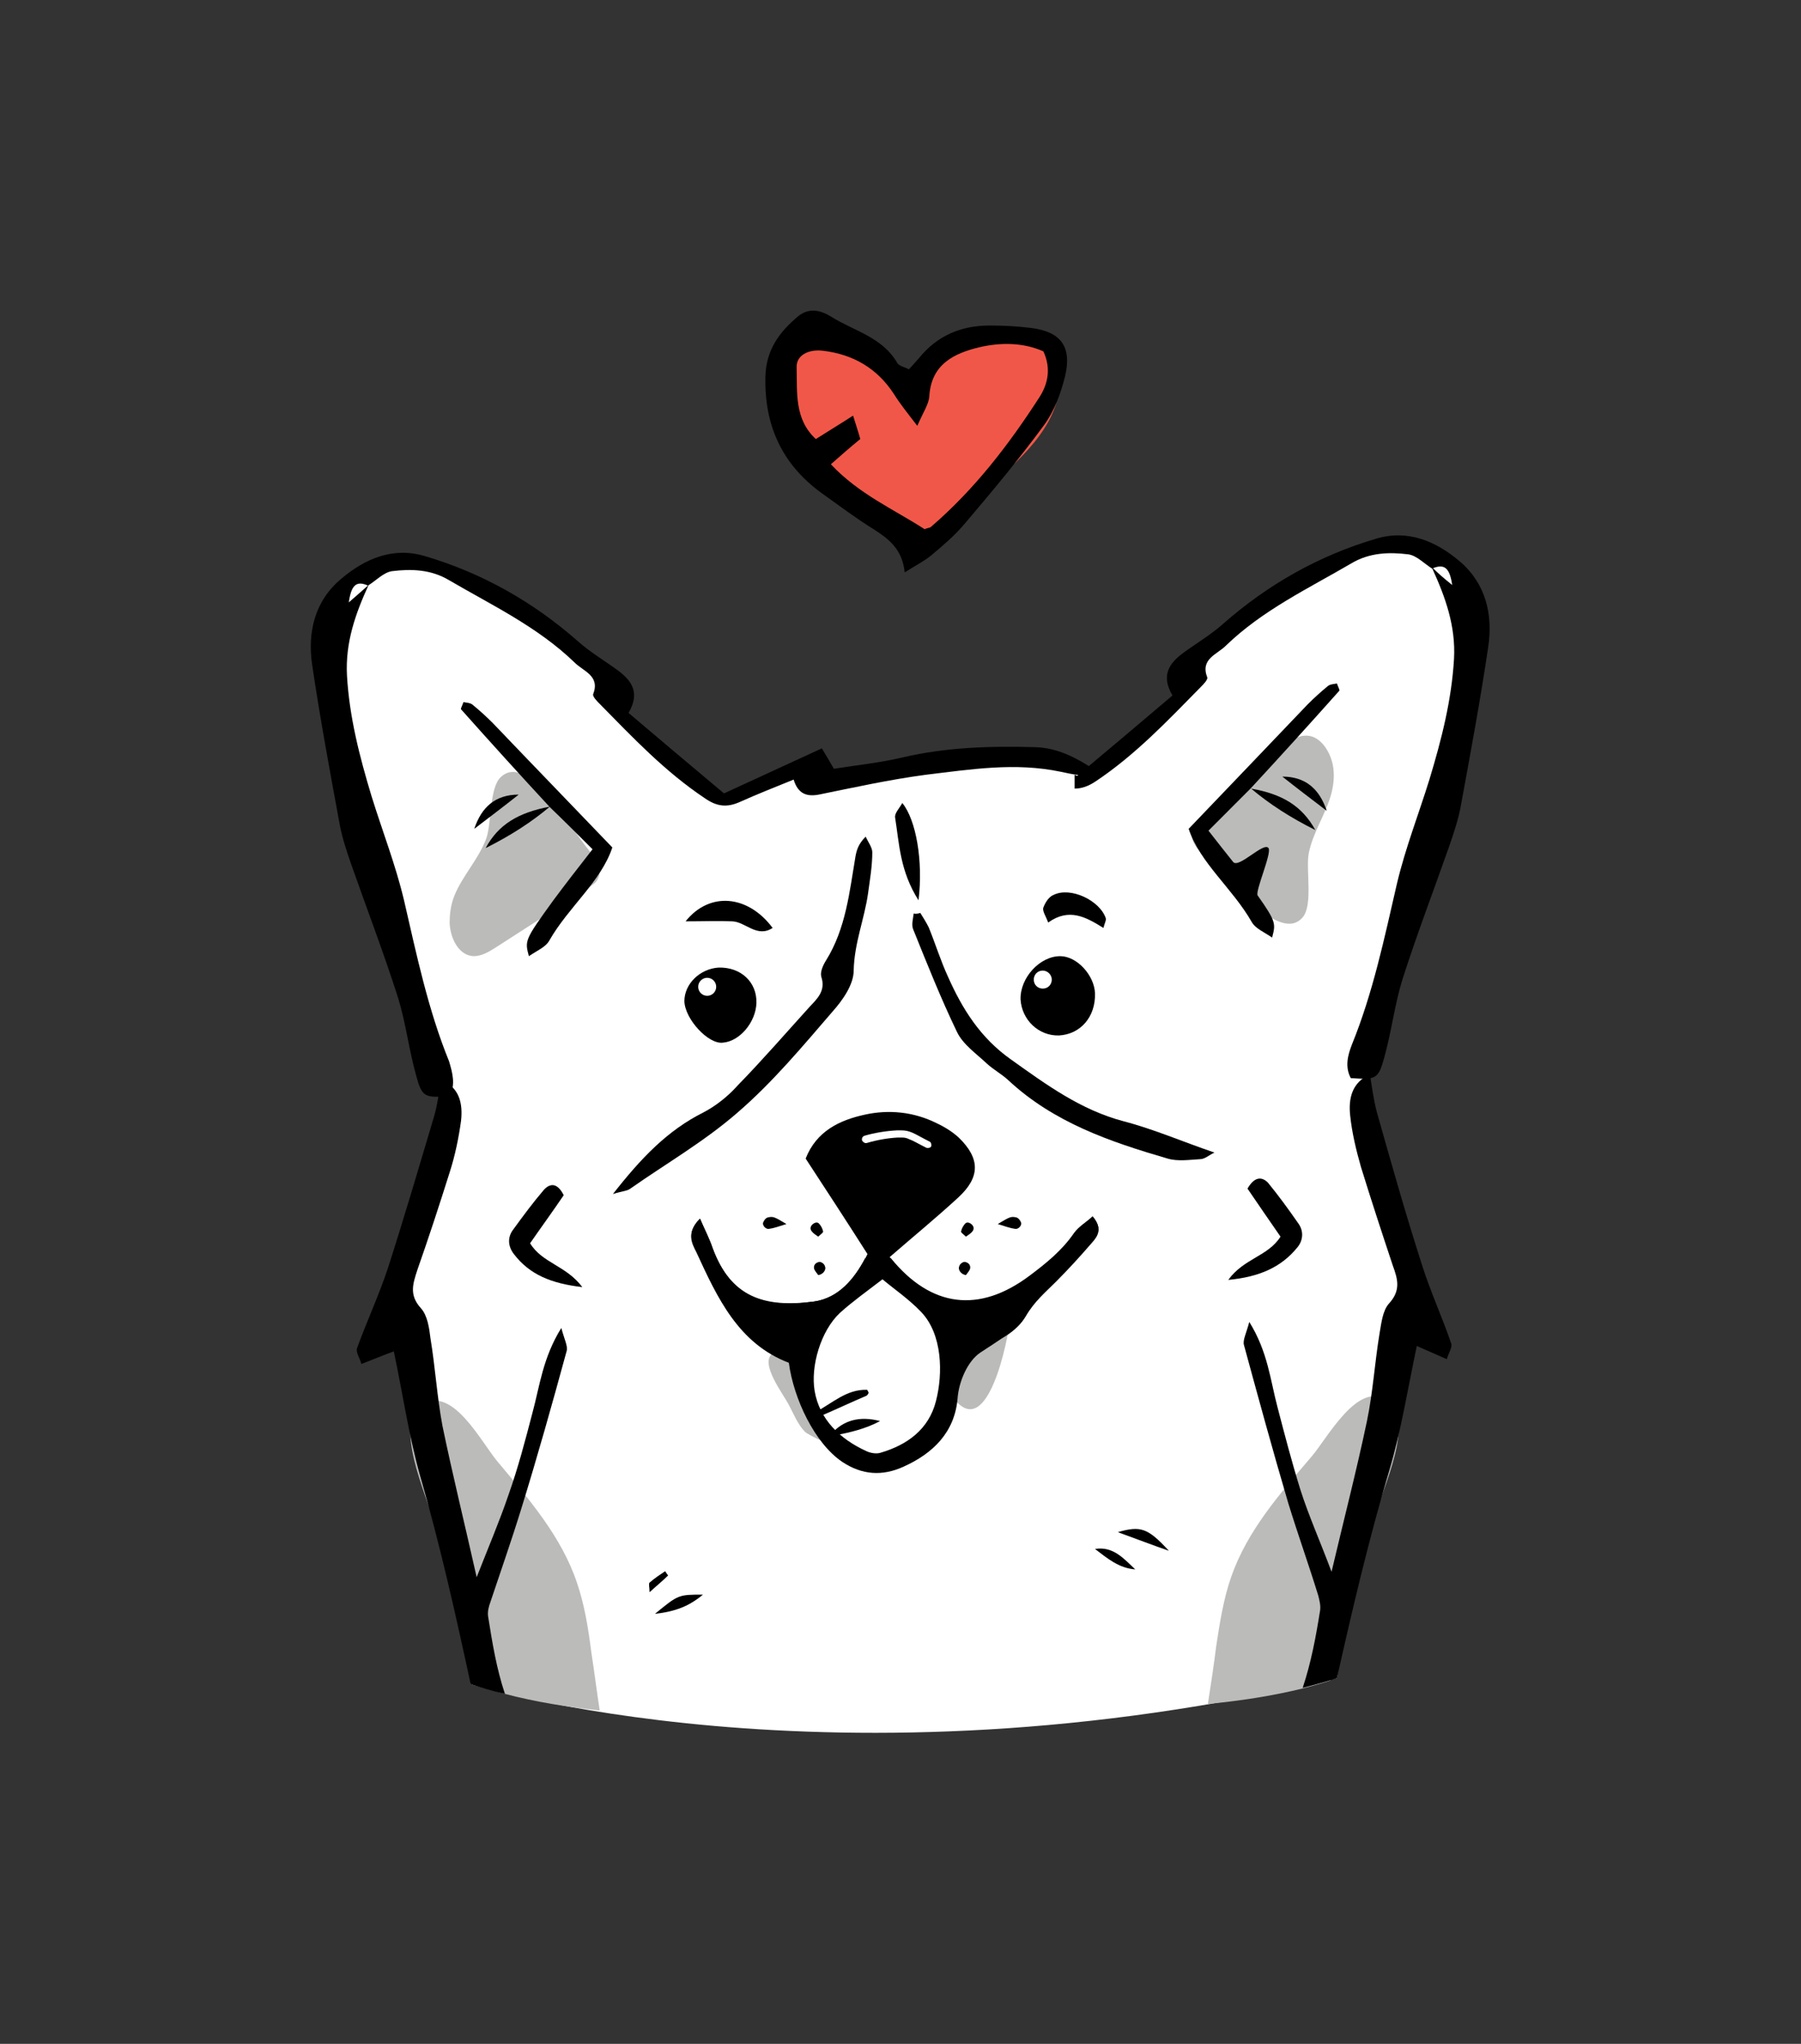 <?xml version="1.0" encoding="utf-8"?>
<!-- Generator: Adobe Illustrator 25.2.1, SVG Export Plug-In . SVG Version: 6.00 Build 0)  -->
<svg version="1.1" xmlns="http://www.w3.org/2000/svg" xmlns:xlink="http://www.w3.org/1999/xlink" x="0px" y="0px"
	 viewBox="0 0 300 340.3" style="enable-background:new 0 0 300 340.3;" xml:space="preserve">
<rect x="0" y="0" width="300" height="340.3" fill="#333333" stroke="none"/>
<style type="text/css">
	.st0{fill:#FFFFFF;}
	.st1{fill:#BBBBBA;}
	.st2{fill:#F15748;}
</style>
<g id="Corgi">
	<g>
		<path class="st0" d="M78.4,280.4c0,0,60.1,18.9,144.3-1l10.4-59.8l4.6,2.2L227.3,185c0,0,0.6-11.7,2.3-16
			c1.7-4.3,13.7-50.2,13.7-50.2s4.8-23.4-5.8-26.7c-10.6-3.2-21.5,5.3-21.5,5.3l-19.3,13.3l1.3,3.1l-17.1,15.4c0,0-7-6.5-31.8-1.3
			l-12.9,2.5l-1.1-3.3l-14.6,6.2L106,121.6l-4.7-4.7l0.6-3.5c0,0-25.4-22.3-37.7-19.4s-8.8,22.4-8.8,22.4l17.4,62.8l2.1,4.6
			l-11.2,38.8l4.2-1.6l11.4,56.6L78.4,280.4z"/>
		<path d="M166.2,203.8c1.3,0.4,2.1,0.7,2.9,0.8c0.5,0.1,1.1-0.5,1-1c-0.1-0.3-0.4-0.8-0.8-0.9C168.4,202.5,168.2,202.6,166.2,203.8
			z"/>
		<path d="M160.9,205.9c0.4-0.3,0.8-0.5,1.1-0.9c0.3-0.4,0.2-0.8-0.1-1.1c-0.3-0.3-0.8-0.5-1.1-0.2c-0.3,0.3-0.6,0.8-0.7,1.3
			C160,205.2,160.5,205.5,160.9,205.9z"/>
		<path d="M160.9,212.3c0.2-0.3,0.6-0.7,0.7-1.1c0.1-0.6-0.3-1-0.9-1.1c-0.3,0-0.8,0.3-0.9,0.7C159.5,211.4,160.1,212.2,160.9,212.3
			z"/>
		<path d="M131,203.8c-1.3,0.4-2.1,0.7-2.9,0.8c-0.5,0.1-1.1-0.5-1-1c0.1-0.3,0.4-0.8,0.8-0.9C128.8,202.5,129,202.6,131,203.8z"/>
		<path d="M136.3,205.9c-0.4-0.3-0.8-0.5-1.1-0.9c-0.3-0.4-0.2-0.8,0.1-1.1s0.8-0.5,1.1-0.2c0.3,0.3,0.6,0.8,0.7,1.3
			C137.2,205.2,136.7,205.5,136.3,205.9z"/>
		<path d="M136.3,212.3c-0.2-0.3-0.6-0.7-0.7-1.1c-0.1-0.6,0.3-1,0.9-1.1c0.3,0,0.8,0.3,0.9,0.7
			C137.7,211.4,137.1,212.2,136.3,212.3z"/>
		<path class="st1" d="M98.2,141.7c1.1,1.3,2.2,3.1,1.4,4.6c-0.3,0.7-1,1.1-1.7,1.6c-5.1,3.3-10.3,6.6-15.4,9.9
			c-1.1,0.7-2.3,1.4-3.6,1.4c-2.5-0.1-3.9-3-4-5.5c0-1.6,0.2-3.1,0.8-4.6c1.4-3.4,4-6,5.3-9.5c0.9-2.5,0.5-8.4,2.4-10.2
			C87.9,125.1,95,137.9,98.2,141.7z"/>
		<path class="st1" d="M79.5,280.7c1.5,0.5,3,0.9,4.5,1.3c5.3,1.4,10.5,2.2,15.9,2.8c-0.5-3.2-0.9-6.5-1.4-9.7
			c-0.5-3.9-1.1-7.8-2.4-11.6c-2.6-7.7-8-13.9-13.1-20c-2.7-3.1-7.5-12.8-12.6-9.7c-5,3.1,0.6,15,1.8,19.4
			C74.6,262.4,77,271.6,79.5,280.7z"/>
		<path class="st1" d="M138.1,240.5c-1.2-2.5-4.8-19.1-9.5-15.1c-2,1.7,1.8,6.6,2.8,8.5c0.8,1.5,1.5,3.3,2.7,4.5
			C134.6,238.9,138.1,240.5,138.1,240.5z"/>
		<path class="st1" d="M168.2,220c-0.3,3-3.6,19.7-9.1,13.1c-2-2.4,0.1-7.1,1.6-9.2C161.1,223.2,168.4,218.4,168.2,220z"/>
		<path d="M65.6,225c1.5,7.1,2.5,14.1,4.4,20.8c3.3,11.4,5.9,23,8.4,34.6c1.8,0.6,3.7,1.2,5.6,1.6c0,0,0.1,0,0.1,0
			c-1.4-4.2-2.1-8.5-2.8-12.9c-0.1-0.8,0.1-1.6,0.4-2.4c1.7-5.1,3.5-10.2,5.1-15.4c2.7-8.7,5.2-17.6,7.6-26.4
			c0.2-0.8-0.4-1.9-0.9-3.8c-3.1,5-3.6,9.7-4.8,14.1c-1.2,4.6-2.4,9.2-4,13.7c-1.5,4.4-3.3,8.6-5.3,13.7c-2-8.9-4-17-5.7-25.2
			c-0.9-4.8-1.2-9.8-2-14.6c-0.2-1.7-0.5-3.8-1.6-5c-2-2.2-1.3-4.1-0.6-6.3c1.9-5.4,3.7-10.9,5.4-16.3c0.9-2.8,1.5-5.7,1.9-8.6
			c0.3-2.8-0.2-5.5-3.3-6.8c-0.4,2-0.6,4.1-1.2,6.1c-2.5,8.4-5,16.9-7.7,25.3c-1.5,4.5-3.5,8.8-5.1,13.2c-0.3,0.7,0.4,1.6,0.7,2.7
			C62.3,226.3,63.9,225.6,65.6,225z"/>
		<g>
			<path d="M116.6,202.9c0.9,2,1.6,3.4,2.1,4.9c3,8.1,8.5,10,16.9,8.9c4.4-0.6,7.1-4.2,8.9-7.9c-3.5-5.5-6.9-10.7-10.3-15.9
				c1.8-4.6,5.7-6.4,9.8-7.3c4-0.9,8.2-0.5,12,1.4c1.3,0.6,2.6,1.4,3.7,2.4c3.6,3.5,3.6,6.6-0.1,10c-3.7,3.4-7.6,6.6-11.4,9.9
				c6.7,8.5,14.8,9.6,23.3,3.2c2.8-2.1,5.4-4.1,7.4-7.1c0.7-1.1,2-1.9,3.1-2.8c1.7,1.9,0.9,3.2-0.1,4.3c-1.9,2.2-3.9,4.4-6,6.5
				c-1.8,1.8-3.6,3.3-5,5.7c-1.5,2.6-4.7,4.5-8,5.2c-9.3,1.5-14-9.2-16.5-9.1c-2,0.1-9.4,11.1-14.6,8.9c-8.3-3.1-12.2-7.9-15.6-15.5
				C115.4,207.1,114.2,205.3,116.6,202.9z"/>
		</g>
		<path d="M74.9,182.5c-4.2,0.3-4.6,0.2-5.6-3.5c-1.2-4.3-1.7-8.7-3-12.9c-2.4-7.5-5.2-14.8-7.8-22.2c-0.8-2.3-1.6-4.7-2-7.1
			c-1.6-8.7-3.2-17.3-4.5-26.1c-0.8-5.4,0.4-10.6,4.8-14.3c4-3.4,8.7-5.4,14-3.8c9.5,2.8,18,7.6,25.5,14.2c1.8,1.6,3.9,2.9,5.9,4.3
			c2.6,1.8,4.7,3.8,2.5,7.6c5.3,4.5,10.4,8.8,15.9,13.4c5.4-2.5,10.7-4.9,16.3-7.5c0.6,1,1.2,2,2,3.4c3.8-0.6,7.7-1,11.5-1.9
			c7.3-1.7,14.6-1.9,22-1.7c3.8,0.1,7.2,1.8,11.1,4.6c-2.9,0.4-4.9-0.1-6.8-0.5c-7.6-1.6-15-0.4-22.5,0.5c-6,0.8-11.9,2.1-17.8,3.3
			c-2.1,0.4-3.5-0.2-4.2-2.5c-3.2,1.3-6,2.4-8.9,3.7c-2.2,1-3.9,0.8-5.9-0.6c-6.6-4.4-12-10.1-17.5-15.7c-0.4-0.4-1.2-1.2-1.1-1.6
			c1.2-3.1-1.6-3.8-3.1-5.3c-6.1-5.9-13.7-9.5-20.9-13.7c-3-1.8-6.3-1.9-9.5-1.5c-1.4,0.2-2.7,1.6-4,2.4c-2-0.9-2.8,0-3.2,2.8
			c1.5-1.3,2.4-2.1,3.3-2.9c-2.2,4.8-3.9,9.6-3.6,15.1c0.4,6.9,2.1,13.5,4.1,20.1c1.8,5.8,4,11.4,5.4,17.3c2.1,9.1,4,18.2,7.5,26.8
			C75.4,178.7,75.9,180.6,74.9,182.5L74.9,182.5z"/>
		<path d="M102.1,198.8c4.7-6,9.1-10.6,15.1-13.6c2.1-1.1,4.1-2.7,5.7-4.5c4.1-4.2,8-8.7,11.9-13c1.3-1.4,2.8-2.7,2-5.1
			c-0.2-0.8,0.3-1.9,0.8-2.7c3.3-5.3,3.9-11.4,4.9-17.3c0.2-1.1,0.5-2.1,1.7-3.3c0.4,0.9,1.1,1.8,1.1,2.6c0,2.3-0.4,4.6-0.7,6.8
			c-0.6,4.3-2.3,8.3-2.4,12.9c0,2.3-1.8,4.9-3.5,6.8c-5,5.8-10,11.8-15.8,16.8c-5.5,4.8-11.9,8.5-17.9,12.7
			C104.5,198.3,103.7,198.3,102.1,198.8z"/>
		<path d="M153.3,152c0.5,0.8,1,1.6,1.4,2.4c1.1,2.7,2,5.6,3.2,8.2c2.4,5.4,5.4,10.2,10.5,13.8c5.9,4.2,11.6,8.4,18.8,10.3
			c5,1.3,9.8,3.4,15.1,5.2c-0.9,0.4-1.6,1.1-2.4,1.1c-1.8,0.1-3.7,0.4-5.4-0.1c-9.6-2.8-19-6-26.6-13.1c-1.1-1-2.4-1.7-3.5-2.7
			c-1.8-1.7-4-3.2-5-5.3c-2.7-5.6-5-11.4-7.3-17.1c-0.3-0.7,0-1.8,0.1-2.6C152.6,152.2,153,152.1,153.3,152z"/>
		<path d="M91.6,134.4c-5-5.4-9.9-10.8-14.8-16.3c-0.1-0.1,0.2-0.6,0.4-1.2c0.5,0.1,1.2,0.1,1.6,0.5c1.1,0.9,2.2,1.9,3.3,3
			c6.4,6.7,12.9,13.4,19.9,20.7c-1.9,5.7-7.3,9.9-10.5,15.5c-0.6,1.1-2.1,1.7-3.4,2.6c-0.7-2.6-0.7-2.7,4-9.2c2-2.7,4.1-5.4,6.6-8.6
			C96.4,139.1,94,136.7,91.6,134.4L91.6,134.4z"/>
		<path d="M182.4,165.4c0.1,3.9-2.4,6.8-6,7c-3.4,0.1-6.2-2.6-6.4-6c-0.1-3.6,3.2-7.2,6.6-7.2C179.4,159.2,182.3,162.4,182.4,165.4z
			"/>
		<path d="M114,166.7c0-2.9,2.6-5.4,5.7-5.6c3.7-0.1,6.4,2.4,6.3,5.9c-0.1,3.2-2.8,6.4-5.6,6.6C118,173.9,114.1,169.7,114,166.7z"/>
		<path d="M93.9,199c-1.9,2.8-3.8,5.4-5.6,8c2,3.3,6,3.7,8.7,7.3c-5.2-0.6-8.8-2.1-11.4-5.5c-1-1.3-1.1-2.8-0.1-4.1
			c1.6-2.2,3.3-4.5,5.1-6.6C91.7,196.9,92.9,197,93.9,199z"/>
		<path d="M153,149.9c-3.1-4.9-3.2-9.4-3.9-13.8c-0.1-0.7,0.7-1.5,1.2-2.4C152.6,136.5,153.8,143.4,153,149.9z"/>
		<path d="M91.6,134.3c-3.1,2.6-6.5,4.8-10.7,6.9C83,137.3,86.3,135.3,91.6,134.3L91.6,134.3z"/>
		<path d="M86.4,132.3c-2.4,1.9-4.9,3.8-7.4,5.7C80.2,134.4,82.5,132.3,86.4,132.3z"/>
		<path d="M194.7,258.2c-2.6-0.9-5.2-1.9-8.5-3.1C190,254,191.2,254.4,194.7,258.2z"/>
		<path d="M182.4,257.9c3-0.5,4.8,1.6,6.7,3.4C186.4,261.1,184.5,259.5,182.4,257.9z"/>
		<path d="M109.1,268.7c3.9-3.2,3.9-3.2,8-3.2C114.8,267.4,112.6,268.3,109.1,268.7z"/>
		<path d="M111.3,262.3c-0.9,0.9-1.9,1.7-3.1,2.8c0-0.8-0.2-1.4,0-1.6c0.8-0.7,1.7-1.3,2.6-1.9C111,261.9,111.1,262.1,111.3,262.3z"
			/>
		<circle class="st0" cx="117.8" cy="164.3" r="1.5"/>
		<path class="st0" d="M175.2,163.1c0,0.8-0.6,1.5-1.5,1.5c-0.8,0-1.5-0.6-1.5-1.5c0-0.8,0.6-1.5,1.5-1.5
			C174.5,161.6,175.2,162.3,175.2,163.1z"/>
		<path class="st0" d="M144.4,190.3c1.7-0.5,3.4-0.8,5.1-0.9c0.2,0,0.4,0,0.6,0c0.5,0,0.8,0,1.4,0.3c0.6,0.2,1.4,0.7,2.8,1.4
			c0.3,0.1,0.7,0,0.8-0.2c0.1-0.3,0-0.7-0.2-0.8c-1.4-0.7-2.2-1.2-2.9-1.5c-0.7-0.3-1.2-0.4-1.9-0.4c-0.2,0-0.4,0-0.7,0
			c-1.8,0.1-3.7,0.4-5.4,0.9c-0.3,0.1-0.5,0.4-0.4,0.8C143.8,190.2,144.1,190.4,144.4,190.3z"/>
		<path class="st1" d="M200.7,142.6c-1.2-1.1-2.6-2.7-2.1-4.3c0.2-0.7,0.8-1.3,1.4-1.8c4.6-4,9.2-8.1,13.8-12.1
			c1-0.9,2.1-1.8,3.4-1.9c2.5-0.3,4.3,2.4,4.8,4.8c0.3,1.5,0.2,3.1-0.2,4.7c-0.9,3.5-3.1,6.5-3.8,10.1c-0.5,2.6,0.7,8.3-0.9,10.5
			C213.3,157.5,204.4,146,200.7,142.6z"/>
		<path class="st1" d="M221.6,279.8c-1.5,0.5-3,0.9-4.5,1.3c-5.3,1.3-10.6,2.1-15.9,2.6c0.5-3.2,1-6.5,1.4-9.7
			c0.6-3.9,1.2-7.8,2.5-11.5c2.7-7.7,8.1-13.8,13.3-19.9c2.7-3.1,7.7-12.7,12.6-9.5c5,3.2-0.8,15-2,19.4
			C226.6,261.5,224.1,270.6,221.6,279.8z"/>
		<path d="M236,224.1c-1.5,7.1-2.6,14.1-4.6,20.8c-3.4,11.4-6.1,22.9-8.7,34.5c-1.8,0.6-3.7,1.1-5.6,1.6c0,0-0.1,0-0.1,0
			c1.4-4.2,2.2-8.5,2.9-12.9c0.1-0.8-0.1-1.6-0.3-2.4c-1.6-5.2-3.4-10.2-5-15.4c-2.6-8.8-5-17.6-7.4-26.4c-0.2-0.8,0.4-1.9,0.9-3.8
			c3.1,5,3.5,9.7,4.7,14.2c1.2,4.6,2.4,9.2,3.8,13.7c1.4,4.4,3.3,8.6,5.2,13.7c2.1-8.9,4.2-17,5.9-25.1c1-4.8,1.3-9.8,2.1-14.6
			c0.3-1.7,0.5-3.8,1.6-5c2-2.2,1.4-4.1,0.6-6.3c-1.8-5.4-3.6-10.9-5.3-16.4c-0.8-2.8-1.5-5.7-1.8-8.6c-0.3-2.8,0.3-5.5,3.3-6.8
			c0.3,2,0.6,4.1,1.1,6.1c2.4,8.5,4.8,17,7.5,25.4c1.4,4.5,3.4,8.8,4.9,13.2c0.3,0.7-0.4,1.6-0.7,2.7
			C239.2,225.5,237.6,224.8,236,224.1z"/>
		<path d="M243.2,93.5c-4-3.4-8.7-5.4-14-3.8c-9.5,2.8-18,7.6-25.5,14.2c-1.8,1.6-3.9,2.9-5.9,4.3c-2.6,1.8-4.7,3.8-2.5,7.6
			c-5.3,4.5-10.4,8.8-15.9,13.4c-0.1-0.1-0.2-0.1-0.4-0.2c0,0.8,0,1.5,0,2.3c1.2,0,2.3-0.4,3.5-1.2c6.6-4.4,12-10.1,17.5-15.7
			c0.4-0.4,1.2-1.2,1.1-1.6c-1.2-3.1,1.6-3.8,3.1-5.3c6.1-5.9,13.7-9.5,20.9-13.7c3-1.8,6.3-1.9,9.5-1.5c1.4,0.2,2.7,1.6,4,2.4
			c2.2,4.8,3.9,9.6,3.6,15c-0.4,6.9-2.1,13.5-4.1,20.1c-1.8,5.8-4,11.4-5.4,17.3c-2.1,9.1-4,18.2-7.5,26.8c-0.7,1.8-1.2,3.7-0.2,5.6
			c4.2,0.3,4.6,0.2,5.6-3.5c1.2-4.3,1.7-8.7,3-12.9c2.4-7.5,5.2-14.8,7.8-22.2c0.8-2.3,1.6-4.7,2-7.1c1.6-8.7,3.2-17.3,4.5-26.1
			C248.7,102.3,247.5,97.2,243.2,93.5z M238.7,94.6c2-0.8,2.8,0.1,3.2,2.8C240.4,96.2,239.5,95.4,238.7,94.6z"/>
		<path d="M208.3,131.3c5-5.4,9.9-10.8,14.8-16.3c0.1-0.1-0.2-0.6-0.4-1.2c-0.5,0.1-1.2,0.1-1.6,0.5c-1.1,0.9-2.2,1.9-3.3,3
			C211.4,124,205,130.7,198,138c1.9,5.7,7.3,9.9,10.5,15.5c0.6,1.1,2.1,1.7,3.4,2.6c0.6-2.3,0.7-2.6-2.4-7c-0.5-0.6,2.4-7.1,1.8-7.9
			c-0.8-1.1-5,3.5-5.9,2.3c-1.3-1.6-2.6-3.3-4.1-5.2C203.6,136,206,133.6,208.3,131.3L208.3,131.3z"/>
		<path d="M207.8,197.9c1.9,2.8,3.7,5.4,5.5,8c-2.1,3.3-6.1,3.6-8.7,7.2c5.2-0.5,8.8-2.1,11.5-5.4c1-1.2,1.1-2.8,0.1-4.1
			c-1.6-2.3-3.2-4.5-5-6.7C210.1,195.8,208.9,196,207.8,197.9z"/>
		<path d="M208.4,131.3c3.1,2.6,6.5,4.8,10.7,6.9C216.9,134.2,213.6,132.2,208.4,131.3L208.4,131.3z"/>
		<path d="M213.6,129.3c2.4,1.9,4.9,3.8,7.4,5.7C219.8,131.4,217.5,129.3,213.6,129.3z"/>
		<g>
			<path class="st0" d="M155.7,219.4c0.5,0.4,1.1,0.9,1.4,1.5c0.4,0.6,0.6,1.4,0.7,2.1c0.3,2.1,0.4,4.2,0.1,6.3
				c-0.1,1.1-0.4,2.2-0.5,3.4c-0.2,1.3-0.3,2.6-0.6,3.9c-0.3,1.3-1,2.5-2,3.3c-0.7,0.5-1.6,0.8-2.4,1.1c-2.1,0.7-4.1,1.4-6.2,2.2
				c-0.6,0.2-1.3,0.4-1.9,0.6c-0.5,0.1-1,0.1-1.5-0.2c-0.3-0.2-0.5-0.5-0.7-0.7c-0.7-0.9-1.6-1.6-2.4-2.5c-1.9-2.1-3.1-4.6-4.3-7.1
				c-0.5-1-1-2.1-1.2-3.2c-0.2-1.1,0-2.2,0.2-3.3c0.6-3,1.8-5.8,3.3-8.4c0.5-0.9,1.1-1.8,1.9-2.6c0.6-0.6,1.2-1,1.9-1.5
				c0.9-0.6,1.9-1.1,3-1.4c0.5-0.2,1-0.3,1.6-0.5c0.4-0.1,0.7-0.2,1,0c0.5,0.3,0.9,0.7,1.4,1c0.5,0.4,0.9,0.7,1.4,1.1
				c0.9,0.7,1.9,1.5,2.8,2.2c0.9,0.7,1.8,1.5,2.7,2.2C155.5,219.2,155.6,219.3,155.7,219.4z"/>
			<path d="M146.6,236.6c-2.4,1.3-5,1.9-7.6,2.4c-0.1,0-0.3-0.2-0.5-0.3C140.5,236.5,143.1,235.7,146.6,236.6z"/>
			<path d="M135.7,235.2c3-1.6,5.3-3.9,8.7-3.8c0.1,0,0.2,0.3,0.3,0.5c-0.1,0.2-0.2,0.4-0.4,0.5c-2.6,1.1-5.1,2.3-7.7,3.4l-0.3-0.1
				C136.3,235.6,136.2,235.6,135.7,235.2z"/>
			<path d="M182,202.5c-1,1-2.3,1.7-3.1,2.8c-2,2.9-4.6,5-7.4,7.1c-8.4,6.3-16.4,5.3-23.1-2.9h-4.3c-1.8,3.4-4.4,6.6-8.5,7.2
				c-8.4,1.2-13.9-0.7-16.9-8.9c-0.5-1.5-1.3-2.9-2.1-4.9c-2.4,2.4-1.3,4.2-0.6,5.6c3.5,7.6,7,15.2,15.4,18.4
				c0.8,6,4.3,13.4,8.9,16.5c3.3,2.2,6.7,2.4,10.2,0.8c4.9-2.2,8.5-5.7,9-11.3c0.2-2.9,1.7-6.3,3.8-7.7c2.7-1.8,5.9-3.6,7.5-6.2
				c1.4-2.4,3.2-3.9,5-5.7c2.1-2.1,4-4.3,6-6.5C182.8,205.7,183.7,204.5,182,202.5z M155.9,233.3c-1.2,4.7-4.8,7.3-9.3,8.6
				c-0.7,0.2-1.7,0-2.3-0.3c-4.4-2-7.8-5.3-8.6-10c-0.7-4.1,1-10,4.2-13c2.1-1.9,4.5-3.6,7.1-5.6c1.9,1.6,4.4,3.3,6.4,5.4
				C157,222.1,157.1,228.7,155.9,233.3z"/>
		</g>
	</g>
</g>
<g id="Powieki">
	<path id="Prawa_Powieka_2_" class="st0" d="M183.5,150.8c0.1,4.5-2.9,8-7,8.2c-4,0.2-7.3-3-7.5-7.1c-0.1-4.2,3.7-8.4,7.7-8.4
		C180,143.5,183.4,147.2,183.5,150.8z"/>
	<path id="Lewa_Powieka_2_" class="st0" d="M112.7,152c0-3.5,3.2-6.6,7-6.8c4.5-0.2,7.8,3,7.7,7.3c-0.1,3.9-3.4,7.9-6.8,8
		C117.6,160.7,112.7,155.6,112.7,152z"/>
</g>
<g id="Brwi">
	<path id="Prawa_Brew" d="M183.8,154.5c-2.9-1.8-5.7-3.4-9.2-0.9c-0.4-1.1-1-1.9-0.8-2.5c0.3-0.8,0.9-1.8,1.7-2.1
		c2.8-1.4,7.7,0.9,8.7,3.9C184.3,153.2,184,153.7,183.8,154.5z"/>
	<path id="Lewa_Brew" d="M114.2,153.4c4-5,10.4-4.4,14.5,1.1c-2.6,1.7-4.5-1-6.7-1.1C119.5,153.3,117.2,153.4,114.2,153.4z"/>
</g>
<g id="Serce">
	<g>
		<path class="st2" d="M162.2,56.6c3-1.1,6.3-2.1,9.3-1c3.5,1.4,5.3,5.5,4.9,9.3c-0.4,3.7-2.6,7.1-5.1,9.9
			c-5.3,5.9-12.2,10.3-17.5,16.2c-2.8-3.8-6.6-6.8-10.9-8.9c-3-1.5-6.5-2.4-8.9-4.8c-3.1-3.1-3.8-7.8-4.3-12.2
			c-0.2-1.8-0.4-3.6,0-5.3s1.5-3.4,3.2-4c1.4-0.5,2.9-0.2,4.3,0.2c2.4,0.7,4.7,1.6,6.9,2.8c1.6,0.8,5.5,4.5,7,4.6
			c1.8,0.1,3-2.4,4.5-3.6C157.5,58.3,159.9,57.4,162.2,56.6z"/>
		<path d="M151.4,61.5c0.6-0.7,1.2-1.3,1.7-1.9c3-3.7,7-5.4,11.7-5.4c2.3,0,4.6,0.1,6.9,0.4c5,0.6,6.9,3.1,5.7,8.1
			c-0.7,2.8-1.8,5.8-3.5,8.1c-4.2,5.7-8.7,11.1-13.3,16.5c-1.6,1.9-3.5,3.5-5.4,5.1c-1.2,1-2.6,1.7-4.5,2.9
			c-0.4-3.9-2.7-5.6-5.2-7.2c-2.9-1.8-5.7-3.9-8.5-5.9c-6.7-4.8-9.7-11.3-9.5-19.5c0.1-4.4,2.3-7.4,5.4-10c1.8-1.5,3.7-1.1,5.5,0
			c3.8,2.4,8.6,3.4,11.1,7.8C149.9,61,150.7,61.1,151.4,61.5z M173.8,58.5c-3.4-1.5-7.1-1.5-10.6-0.7c-4.2,1-8.1,2.8-8.4,8.2
			c-0.1,1.3-1,2.6-2,4.9c-1.7-2.2-2.9-3.7-3.9-5.3c-2.8-4.3-6.8-6.6-11.8-7.2c-2.5-0.3-4.5,0.8-4.4,2.8c0.1,4.1-0.4,8.6,3.2,11.9
			c2.2-1.4,4.2-2.6,6.2-3.9c0.5,1.6,0.9,2.8,1.2,3.9c-1.6,1.3-3.2,2.7-4.9,4.2c4.7,5,10.5,7.5,15.6,10.8c0.5-0.2,0.9-0.2,1.1-0.4
			c7.2-6.2,12.9-13.6,18-21.5C174.6,63.9,175.1,61.3,173.8,58.5z"/>
	</g>
</g>
</svg>
